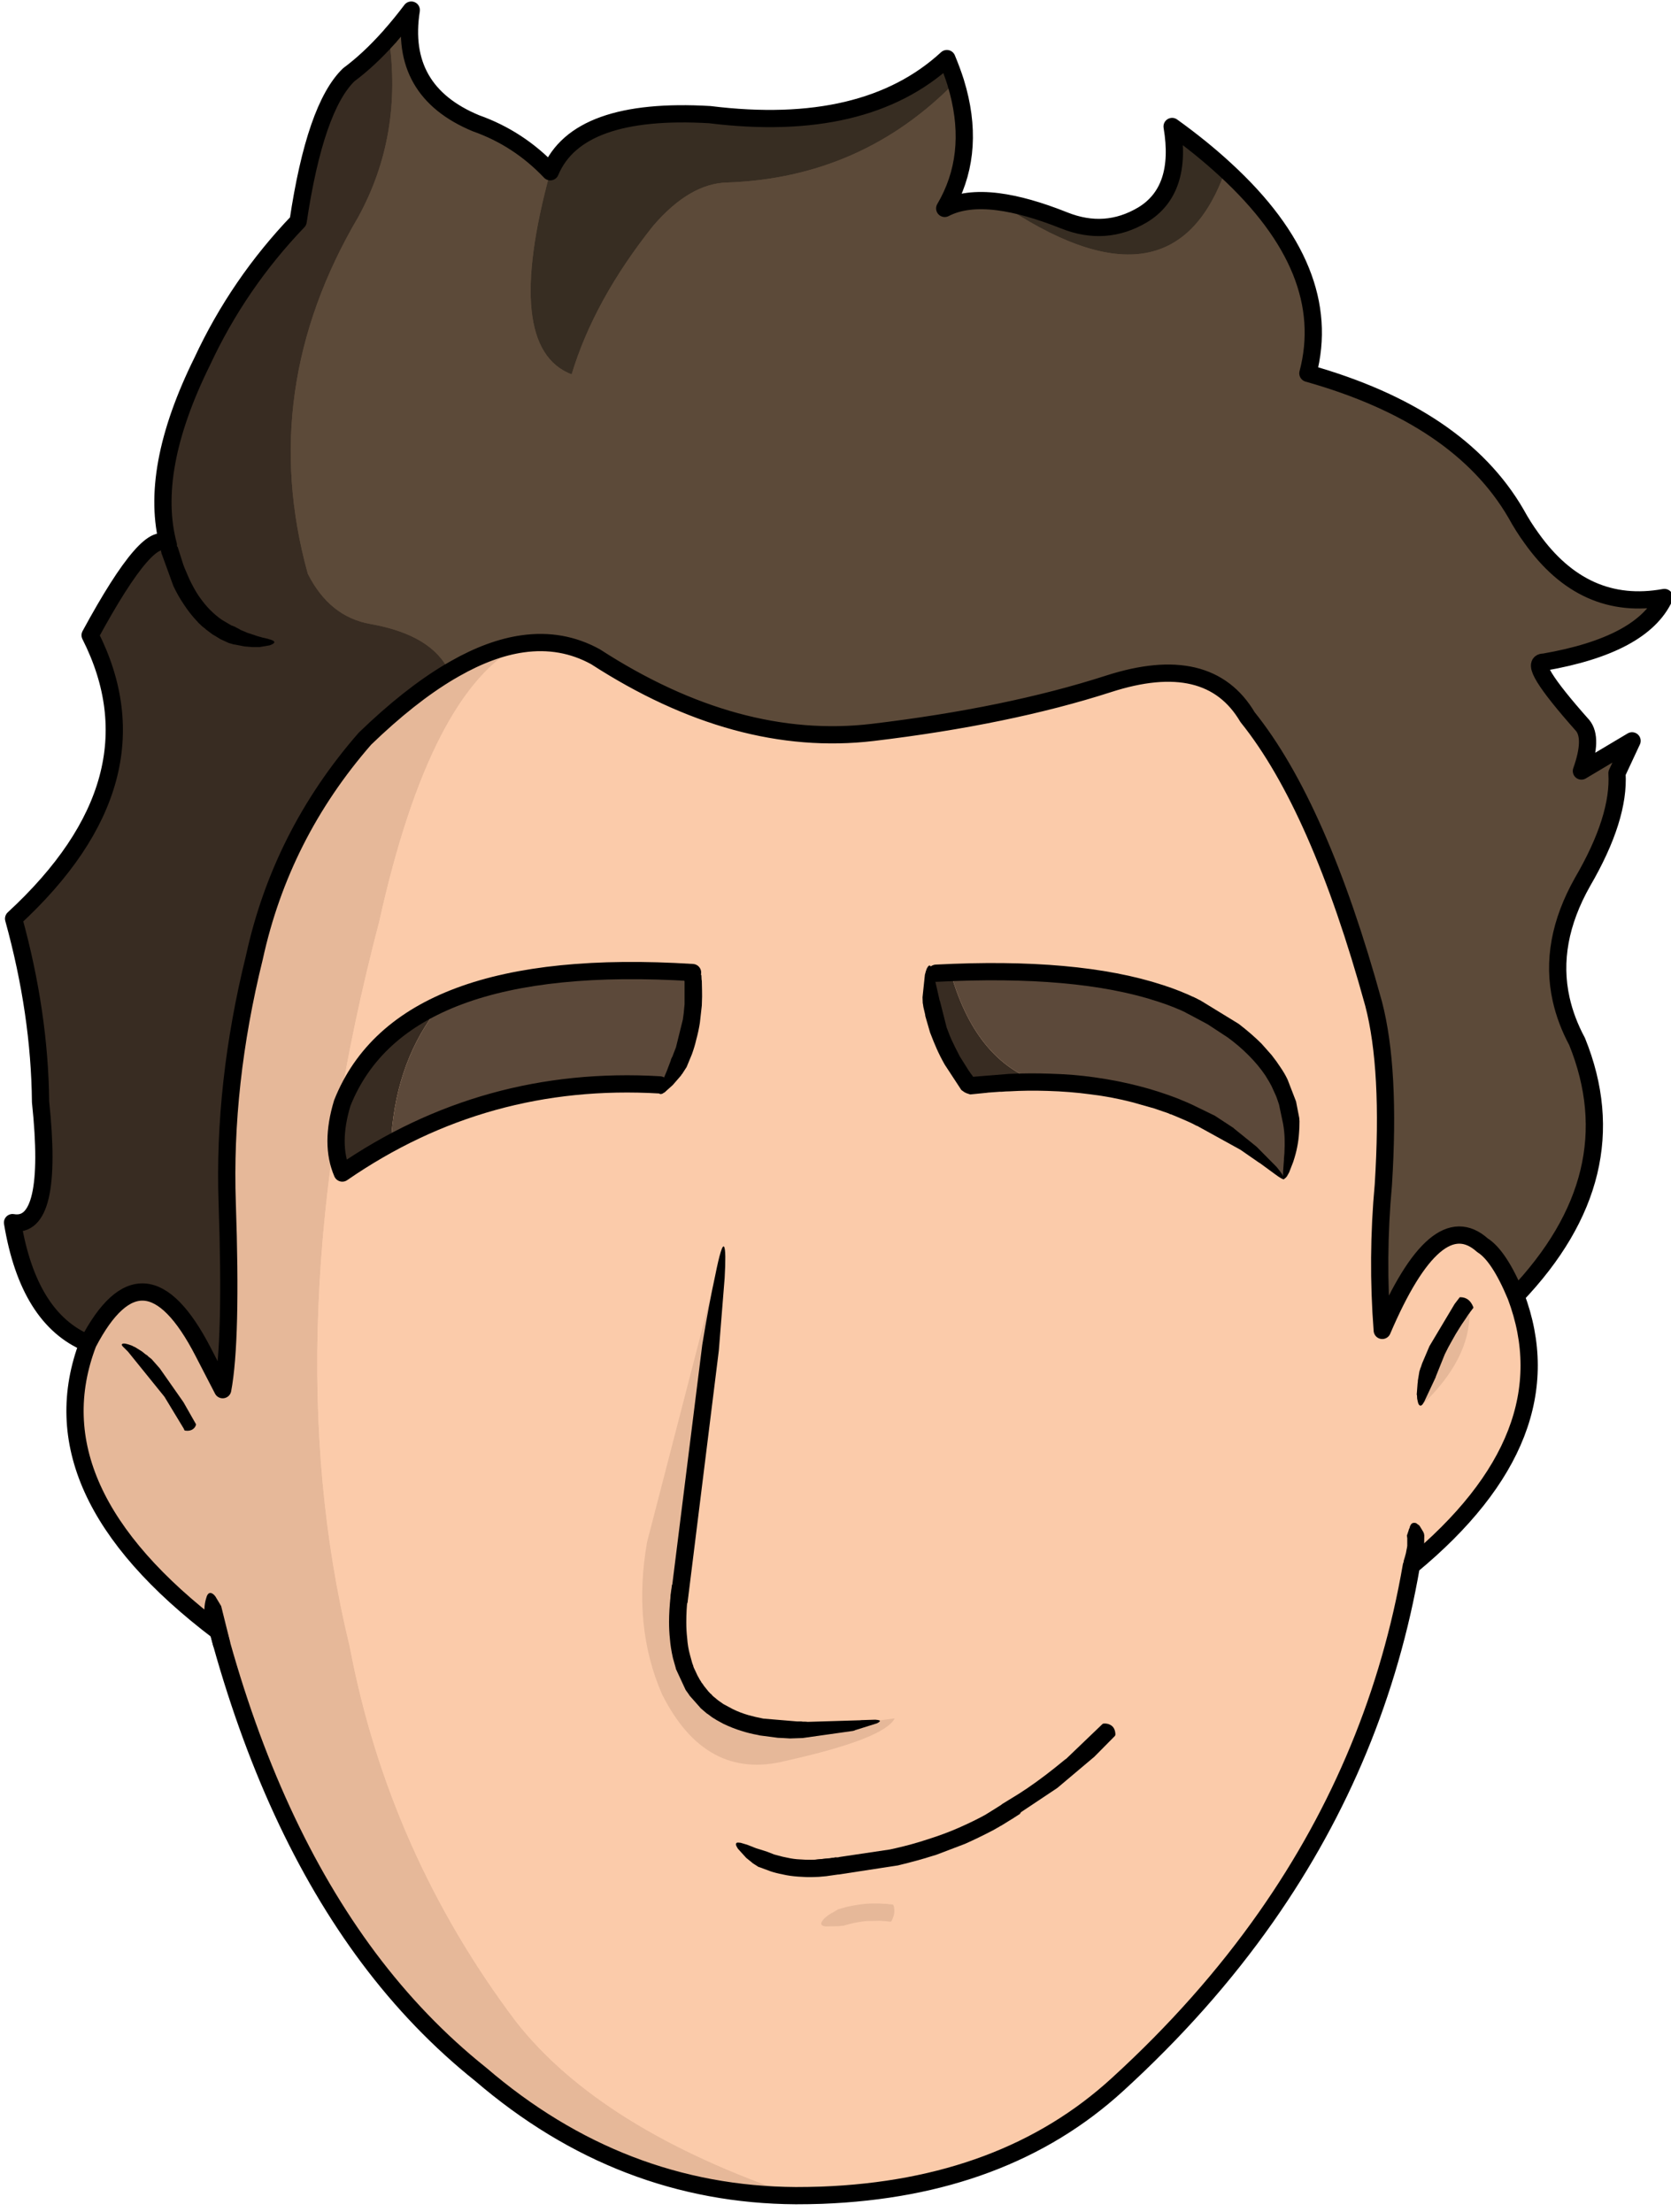
<svg xmlns="http://www.w3.org/2000/svg" version="1.1" xmlns:xlink="http://www.w3.org/1999/xlink" preserveAspectRatio="none" x="0px" y="0px" width="207px" height="274px" viewBox="0 0 207 274">
<defs>
<g id="Symbol_29_0_Layer0_0_FILL">
<path fill="#FBCBAA" stroke="none" d="
M 324.5 360.85
Q 324.524 360.83 324.55 360.8 360.992 330.678 348.75 298.25 344.85 288.9 341 286.5 330.3 276.9 317.75 306.25 316.45 289.4 318 272.5 319.7 245.65 315.75 230.5 303.15 184.7 286.5 164 277.5 148.75 254.2 156.3 230.9 163.8 199.5 167.55 168.1 171.25 135.25 150 127.45 145.7 118.3 147 110.9 148.05 102.65 152.75 102 153.1 101.35 153.5 92.1 159 81.75 169 62.3 191.3 56.1 219.75 48.85 249.1 49.8 276.7 50.9 308.6 48.75 320
L 44.2 311.2
Q 30.4 284.5 17.5 309.25 4.5 343.3 47.7 376.05 48.169 377.786 48.65 379.5 60.862 422.704 82.6 451.8 94.2 467.3 108.6 478.8 141.1 506.7 181.7 506.95 184.7 506.95 187.7 506.85 230.05 505.25 256.35 481.15 276.45 462.8 290.85 442.25 316.85 405.15 324.5 360.85
M 150.45 222.4
L 150.45 222.3
Q 152.475 222.222 154.25 223.05 154.763 223.29 155.25 223.6 157.55 225.1 157.9 227.45 158.05 228.65 157.65 230.2 157.5 230.85 156.75 232.9 155.4 236.75 154.7 240.45 154.2 243.2 153.9 244.1 153.3 246.1 152.15 247.25 150.549 248.886 147.8 249.15 146.734 249.301 145.45 249.2 145.011 249.166 144.45 249.05 143.39 248.931 141.9 248.6 139.4 248.1 138.35 247.95 135.25 247.55 131.3 248.15 128.95 248.55 124.3 249.7 117.896 251.339 113.85 252.55 112.622 252.955 111.6 253.3 109.5 254 105.9 255.4 101.9 256.95 100.25 257.55 97.5 258.55 96.1 259.05 93.7 259.95 92.05 260.75 90.4 261.6 89.6 262 89.5 262.05 89.4 262.1 88.55 262.75 87.75 263.4 86.2 264.55 84.9 265.45 82.8 266.95 81.3 267.3 80.623 267.469 79.9 267.45 79.001 267.446 78.05 267.1 76.4 266.55 75.35 265.25 75.288 265.179 75.2 265.1 74.706 264.473 74.4 263.7 74.112 263.031 74 262.25 73.75 260.55 74.4 258.95 74.6 258.5 75.3 257.25 75.349 257.171 75.4 257.1 75.568 256.817 75.7 256.55 76.02 255.972 76.15 255.55 76.35 255 76.5 254.1 76.587 253.522 76.65 253.1 76.708 252.811 76.75 252.6 77.25 250.2 79.05 247.25 82.59 241.635 88.45 237.15 89.788 236.159 91.25 235.2 94.65 232.95 97.45 232.4
L 97.5 232.55
Q 97.7 232.55 97.9 232.55 98.1 232.55 98.3 232.6 98.8 232.05 99.4 231.6 100.45 230.85 102.25 230.15 103.25 229.75 105.3 228.95 106.65 228.4 109.25 227.1 110.207 226.669 111.15 226.3 113.474 225.531 115.85 225.25 117.264 225.085 118.7 225.1 118.7 225.05 118.75 225.05
L 118.75 225 118.8 225
Q 119.069 224.791 119.35 224.6 120.014 224.18 120.75 223.9 122.05 223.4 124.8 223.2 128.95 222.9 135.25 222.9
L 135.25 222.7
Q 136.6 222.85 138.9 222.75 141.7 222.65 142.5 222.65 143.363 222.685 144.15 222.75 145.639 222.974 146.85 223.4 147.2 223.1 147.65 222.85
L 147.7 222.8
Q 149.125 222.057 150.45 222.4
M 284.25 237.55
L 284.35 237.65
Q 284.569 237.836 284.75 238 287.95 240.85 291.4 245.95 294.5 250.65 294.8 253.85 294.85 254.3 294.85 254.8 295.8 255.75 296.15 257.15 296.3 257.8 296.35 258.75 296.35 259.25 296.35 260.35 296.35 260.95 296.4 262.15 296.35 263.05 295.95 263.85
L 296.15 264.45
Q 296.371 265.111 296.4 265.55 296.45 265.717 296.45 265.85
L 296.25 266.75
Q 296.229 266.795 296.2 266.85 295.823 267.621 295.35 268 295.2 268.15 295.05 268.25
L 295.45 268.75 295.5 269 295.6 269.1 295.6 269.4 295.65 269.5 295.6 269.75 295.5 270
Q 295.47 270.049 295.45 270.1 295.34 270.26 295.3 270.3 295.1 270.5 295 270.5
L 294.95 270.55
Q 294.85 270.5 294.65 270.6
L 294.45 270.55 294.05 270.4 293.95 270.35 293.9 270.25 293.75 270.1 293.7 269.9 293.45 269.55 293.4 269.45 293.35 269.3 293.15 268.95 293.05 268.7
Q 292.788 268.652 292.5 268.55 292.214 268.481 291.9 268.35
L 291.35 268 291 267.55
Q 290.71 267.177 290.5 266.8 290.484 266.727 290.45 266.65 290.347 266.599 290.2 266.55 290.122 266.524 290 266.5 288.5 266.1 287.55 264.95
L 286 263.15
Q 285.924 263.142 285.85 263.1 283.462 262.844 280.7 261.1 276.7 258.2 274.7 256.9 270.2 254.05 263.1 252.75 254.75 251.6 250.6 250.95 248.4 250.55 246.55 250.25 246.45 250.25 246.35 250.25 243.7 249.75 241.75 249.45 241.55 249.4 241.4 249.4
L 242.75 249.65
Q 241.2 249.4 239.9 249.2 237.722 248.882 236.05 248.65 232.814 248.216 231.65 248.15 229.9 248.1 228.35 248.15 225.7 248.25 224.95 248.25 223 248.15 221.7 247.45 219.45 246.3 217.95 242.65 215.75 237.15 215.4 236.65 215.332 236.548 214.35 235.25 213.938 234.695 213.3 233.85 212 232.2 211.6 230.85 210.95 228.65 212.25 226.45 212.444 226.117 212.65 225.8 213.848 224.215 215.75 223.75 216.25 223.65 217.65 223.55
L 217.7 223.55
Q 218.85 223.45 219.5 223.25 219.564 223.237 219.7 223.15 220.227 222.968 221.6 222.3
L 220.5 222.65
Q 222.35 222 222.55 221.95 223.2 221.75 223.75 221.8
L 223.7 222.1
Q 224.6 222.15 225.5 222.2 238.196 222.908 246.5 224 247.592 224.15 248.6 224.3 262.25 226.35 272.55 230.65 273.137 230.897 273.7 231.15 274.853 231.662 275.9 232.2 280.861 234.639 284.25 237.55 Z"/>

<path fill="#5C493A" stroke="none" d="
M 284.35 237.65
L 284.25 237.55
Q 280.861 234.639 275.9 232.2 274.853 231.662 273.7 231.15 273.137 230.897 272.55 230.65 262.25 226.35 248.6 224.3 247.592 224.15 246.5 224 238.196 222.908 225.5 222.2 224.6 222.15 223.7 222.1
L 223.75 221.8
Q 223.2 221.75 222.55 221.95 222.35 222 220.5 222.65
L 221.6 222.3
Q 220.227 222.968 219.7 223.15 219.564 223.237 219.5 223.25 218.85 223.45 217.7 223.55
L 217.65 223.55
Q 216.25 223.65 215.75 223.75 213.848 224.215 212.65 225.8 212.444 226.117 212.25 226.45 210.95 228.65 211.6 230.85 212 232.2 213.3 233.85 213.938 234.695 214.35 235.25 215.332 236.548 215.4 236.65 215.75 237.15 217.95 242.65 219.45 246.3 221.7 247.45 223 248.15 224.95 248.25 225.7 248.25 228.35 248.15 229.9 248.1 231.65 248.15 232.814 248.216 236.05 248.65 237.722 248.882 239.9 249.2 241.2 249.4 242.75 249.65
L 241.4 249.4
Q 241.55 249.4 241.75 249.45 243.7 249.75 246.35 250.25 246.45 250.25 246.55 250.25 248.4 250.55 250.6 250.95 254.75 251.6 263.1 252.75 270.2 254.05 274.7 256.9 276.7 258.2 280.7 261.1 283.462 262.844 285.85 263.1 285.924 263.142 286 263.15
L 287.55 264.95
Q 288.5 266.1 290 266.5 290.122 266.524 290.2 266.55 290.347 266.599 290.45 266.65 290.484 266.727 290.5 266.8 290.71 267.177 291 267.55
L 291.35 268 291.9 268.35
Q 292.214 268.481 292.5 268.55 292.788 268.652 293.05 268.7
L 293.15 268.95 293.35 269.3 293.4 269.45 293.45 269.55 293.7 269.9 293.75 270.1 293.9 270.25 293.95 270.35 294.05 270.4 294.45 270.55 294.65 270.6
Q 294.85 270.5 294.95 270.55
L 295 270.5
Q 295.1 270.5 295.3 270.3 295.34 270.26 295.45 270.1 295.47 270.049 295.5 270
L 295.6 269.75 295.65 269.5 295.6 269.4 295.6 269.1 295.5 269 295.45 268.75 295.05 268.25
Q 295.2 268.15 295.35 268 295.823 267.621 296.2 266.85 296.229 266.795 296.25 266.75
L 296.45 265.85
Q 296.45 265.717 296.4 265.55 296.371 265.111 296.15 264.45
L 295.95 263.85
Q 296.35 263.05 296.4 262.15 296.35 260.95 296.35 260.35 296.35 259.25 296.35 258.75 296.3 257.8 296.15 257.15 295.8 255.75 294.85 254.8 294.85 254.3 294.8 253.85 294.5 250.65 291.4 245.95 287.95 240.85 284.75 238 284.569 237.836 284.35 237.65
M 150.45 222.3
L 150.45 222.4
Q 149.125 222.057 147.7 222.8
L 147.65 222.85
Q 147.2 223.1 146.85 223.4 145.639 222.974 144.15 222.75 143.363 222.685 142.5 222.65 141.7 222.65 138.9 222.75 136.6 222.85 135.25 222.7
L 135.25 222.9
Q 128.95 222.9 124.8 223.2 122.05 223.4 120.75 223.9 120.014 224.18 119.35 224.6 119.069 224.791 118.8 225
L 118.75 225 118.75 225.05
Q 118.7 225.05 118.7 225.1 117.264 225.085 115.85 225.25 113.474 225.531 111.15 226.3 110.207 226.669 109.25 227.1 106.65 228.4 105.3 228.95 103.25 229.75 102.25 230.15 100.45 230.85 99.4 231.6 98.8 232.05 98.3 232.6 98.1 232.55 97.9 232.55 97.7 232.55 97.5 232.55
L 97.45 232.4
Q 94.65 232.95 91.25 235.2 89.788 236.159 88.45 237.15 82.59 241.635 79.05 247.25 77.25 250.2 76.75 252.6 76.708 252.811 76.65 253.1 76.587 253.522 76.5 254.1 76.35 255 76.15 255.55 76.02 255.972 75.7 256.55 75.568 256.817 75.4 257.1 75.349 257.171 75.3 257.25 74.6 258.5 74.4 258.95 73.75 260.55 74 262.25 74.112 263.031 74.4 263.7 74.706 264.473 75.2 265.1 75.288 265.179 75.35 265.25 76.4 266.55 78.05 267.1 79.001 267.446 79.9 267.45 80.623 267.469 81.3 267.3 82.8 266.95 84.9 265.45 86.2 264.55 87.75 263.4 88.55 262.75 89.4 262.1 89.5 262.05 89.6 262 90.4 261.6 92.05 260.75 93.7 259.95 96.1 259.05 97.5 258.55 100.25 257.55 101.9 256.95 105.9 255.4 109.5 254 111.6 253.3 112.622 252.955 113.85 252.55 117.896 251.339 124.3 249.7 128.95 248.55 131.3 248.15 135.25 247.55 138.35 247.95 139.4 248.1 141.9 248.6 143.39 248.931 144.45 249.05 145.011 249.166 145.45 249.2 146.734 249.301 147.8 249.15 150.549 248.886 152.15 247.25 153.3 246.1 153.9 244.1 154.2 243.2 154.7 240.45 155.4 236.75 156.75 232.9 157.5 230.85 157.65 230.2 158.05 228.65 157.9 227.45 157.55 225.1 155.25 223.6 154.763 223.29 154.25 223.05 152.475 222.222 150.45 222.3 Z"/>

<path fill="#5C4A39" stroke="none" d="
M 352.35 122.45
Q 350.45 119.85 348.75 116.75 335.6 94.15 300.5 84.25 306.8 60.4 281.4 37.05 275.95 32 269 27 271.5 41.85 262.15 47.5 253.55 52.6 244 48.8 235.25 45.3 228.6 44.45 221.05 43.5 216.25 46 223.35 33.95 219.35 18.75 219.05 17.7 218.75 16.65 217.9 14 216.75 11.25 197.8 28.7 161.75 24.25 131.05 22.45 124.75 37.5 117.4 29.75 107.5 26.25 89.55 18.8 92.5 0 90.05 3.25 87.6 6 87.55 6.05 87.5 6.15 87.4 6.25 87.3 6.35 82.65 11.55 78 15 70.2 22.55 66.25 49 52.4 63.45 44 81.5 31.5 106.8 36.15 124.1 32 119.2 18 145 35.05 178.65 0.25 210.75 6.3 232.65 6.5 253.25 9.65 282.95 0 281.25 3.7 303.55 17.5 309.25 30.4 284.5 44.2 311.2
L 48.75 320
Q 50.9 308.6 49.8 276.7 48.85 249.1 56.1 219.75 62.3 191.3 81.75 169 92.1 159 101.35 153.5 102 153.1 102.65 152.75 110.9 148.05 118.3 147 127.45 145.7 135.25 150 168.1 171.25 199.5 167.55 230.9 163.8 254.2 156.3 277.5 148.75 286.5 164 303.15 184.7 315.75 230.5 319.7 245.65 318 272.5 316.45 289.4 317.75 306.25 330.3 276.9 341 286.5 344.85 288.9 348.75 298.25 375.5 270.25 362.95 239.25 360.35 234.4 359.25 229.45 356.3 216.25 364.2 202.25 372.85 187.4 372.2 177
L 375.7 169.5 363.95 176.5
Q 366.65 168.9 364.25 165.95 351.05 151.1 355.25 151.25 378.05 147.3 383.2 136.25 364.55 139.65 352.35 122.45 Z"/>
</g>

<g id="Symbol_29_0_Layer0_1_FILL">
<path fill="#E6B899" stroke="none" d="
M 102.65 152.75
Q 102 153.1 101.35 153.5 92.1 159 81.75 169 62.3 191.3 56.1 219.75 48.85 249.1 49.8 276.7 50.9 308.6 48.75 320
L 44.2 311.2
Q 30.4 284.5 17.5 309.25 4.5 343.3 47.7 376.05 60 421.55 82.6 451.8 94.2 467.3 108.6 478.8 141.1 506.7 181.7 506.95 136.35 491.6 116.7 466.45 87.25 427.3 78.2 379.5 60.3 305.9 85.05 211.5 97 157.55 118.3 147 110.9 148.05 102.65 152.75 Z"/>

<path fill="#382C22" stroke="none" d="
M 78 15
Q 70.2 22.55 66.25 49 52.4 63.45 44 81.5 31.5 106.8 36.15 124.1 32 119.2 18 145 35.05 178.65 0.25 210.75 6.3 232.65 6.5 253.25 9.65 282.95 0 281.25 3.7 303.55 17.5 309.25 30.4 284.5 44.2 311.2
L 48.75 320
Q 50.9 308.6 49.8 276.7 48.85 249.1 56.1 219.75 62.3 191.3 81.75 169 92.1 159 101.35 153.5 97.4 144.95 83.05 142.4 73.55 140.75 68.5 130.75 56.65 88 80.2 48 90.6 29 87.3 6.35 82.65 11.55 78 15 Z"/>

<path fill="#372D22" stroke="none" d="
M 218.75 16.65
Q 217.9 14 216.75 11.25 197.8 28.7 161.75 24.25 131.05 22.45 124.75 37.5 113.6 78.3 129.7 84.5 134.9 67.25 148.65 50 157.1 40.2 165.75 40 197.05 38.9 218.75 16.65
M 281.4 37.05
Q 275.95 32 269 27 271.5 41.85 262.15 47.5 253.55 52.6 244 48.8 235.25 45.3 228.6 44.45 269.1 72.2 281.4 37.05 Z"/>

<path fill="#FBCBAA" stroke="none" d="
M 324.5 360.85
Q 361 330.7 348.75 298.25 344.85 288.9 341 286.5 330.3 276.9 317.75 306.25 316.45 289.4 318 272.5 319.7 245.65 315.75 230.5 303.15 184.7 286.5 164 277.5 148.75 254.2 156.3 230.9 163.8 199.5 167.55 168.1 171.25 135.25 150 127.45 145.7 118.3 147 97 157.55 85.05 211.5 60.3 305.9 78.2 379.5 87.25 427.3 116.7 466.45 136.35 491.6 181.7 506.95 184.7 506.95 187.7 506.85 230.05 505.25 256.35 481.15 276.45 462.8 290.85 442.25 316.85 405.15 324.5 360.85 Z"/>

<path fill="#5C4A39" stroke="none" d="
M 352.35 122.45
Q 350.45 119.85 348.75 116.75 335.6 94.15 300.5 84.25 306.8 60.4 281.4 37.05 269.1 72.2 228.6 44.45 221.05 43.5 216.25 46 223.35 33.95 219.35 18.75 219.05 17.7 218.75 16.65 197.05 38.9 165.75 40 157.1 40.2 148.65 50 134.9 67.25 129.7 84.5 113.6 78.3 124.75 37.5 117.4 29.75 107.5 26.25 89.55 18.8 92.5 0 90.05 3.25 87.6 6 87.55 6.05 87.5 6.15 87.4 6.25 87.3 6.35 90.6 29 80.2 48 56.65 88 68.5 130.75 73.55 140.75 83.05 142.4 97.4 144.95 101.35 153.5 102 153.1 102.65 152.75 110.9 148.05 118.3 147 127.45 145.7 135.25 150 168.1 171.25 199.5 167.55 230.9 163.8 254.2 156.3 277.5 148.75 286.5 164 303.15 184.7 315.75 230.5 319.7 245.65 318 272.5 316.45 289.4 317.75 306.25 330.3 276.9 341 286.5 344.85 288.9 348.75 298.25 375.5 270.25 362.95 239.25 360.35 234.4 359.25 229.45 356.3 216.25 364.2 202.25 372.85 187.4 372.2 177
L 375.7 169.5 363.95 176.5
Q 366.65 168.9 364.25 165.95 351.05 151.1 355.25 151.25 378.05 147.3 383.2 136.25 364.55 139.65 352.35 122.45 Z"/>
</g>

<g id="Symbol_29_0_Layer0_1_MEMBER_0_STROKES_1_FILL">
<path fill="#000000" stroke="none" d="
M 239.2 336.65
L 238.65 336.4 238.5 336.3
Q 237.4 335.9 237.05 335.85
L 236.75 335.8 236.5 335.8
Q 236.3 335.8 236.2 335.9 235.95 336.05 236.3 336.45
L 237.55 337.7 246 348.15 250.45 355.5 250.65 355.95 250.85 356
Q 251.9 356.15 252.6 355.65 253.15 355.25 253.3 354.65 253.35 354.55 253.3 354.5
L 250.4 349.4 244.9 341.55 243 339.4 242.3 338.85 242 338.55 241.6 338.3 240.8 337.65 239.2 336.65 Z"/>
</g>

<g id="Symbol_29_0_Layer0_1_MEMBER_1_STROKES_1_FILL">
<path fill="#000000" stroke="none" d="
M 401.8 455
L 401.55 455 400.15 455.25 399.95 455.25 396.45 455.55
Q 394.45 455.55 393.4 455.45 392 455.4 390.45 455.05 389.55 454.9 387.95 454.45
L 387.4 454.3 385.75 453.65 383.2 452.85
Q 380.95 451.95 381 452
L 379.65 451.6
Q 378.95 451.5 378.75 451.6 378.45 451.8 378.65 452.3
L 378.8 452.6 378.9 452.75 379 452.95 380.95 455.1 382.25 456.15 382.4 456.3 383.8 457.2 383.85 457.2
Q 383.85 457.25 384 457.25
L 386.55 458.2
Q 387.7 458.6 389.5 458.95 390.95 459.3 393 459.45 394.95 459.6 396.45 459.55 397.7 459.55 399.5 459.35
L 402.3 458.95 402.5 458.95 402.65 458.75
Q 403.45 456.45 401.9 455.05 401.8 454.85 401.8 455 Z"/>
</g>

<g id="Symbol_29_0_Layer0_1_MEMBER_2_STROKES_1_FILL">
<path fill="#000000" stroke="none" d="
M 463.6 424.05
L 455.2 432.1 454.9 432.3 452.5 434.25
Q 448.1 437.75 444.25 440.2
L 440.35 442.6 440.05 442.85 434.1 446.7
Q 432.8 447.5 433.1 447.35 431.25 448.7 431.15 448.8 430.3 449.45 430.25 449.8 430.2 450.15 431 450.1 431.55 450.1 432.2 449.9 433.1 449.7 434 449.4
L 435.3 449 441.8 446.4 442 446.3 453.1 438.9 461.7 431.65 466.5 426.8 466.6 426.5
Q 466.55 424.9 465.5 424.3 464.75 423.85 463.8 423.95
L 463.6 424.05 Z"/>
</g>

<g id="Symbol_29_0_Layer0_1_MEMBER_3_STROKES_1_FILL">
<path fill="#000000" stroke="none" d="
M 442.15 441.6
L 436.35 445.15
Q 433.7 446.6 430.3 448.1 427 449.55 423.05 450.8 419.4 452 415.65 452.85
L 414.3 453.15 402.55 454.9 402.4 454.95 392.05 456.05
Q 391.5 456.05 391.25 456.1
L 386.95 456.55
Q 385.45 456.8 385.15 457.05 384.85 457.35 385.9 457.7
L 388.7 458.25 402.45 458.95 416.15 456.85
Q 420.7 455.75 424 454.7
L 425 454.4 431.7 451.85
Q 434.75 450.5 438.2 448.7
L 439.7 447.85 439.85 447.75 440.15 447.6 442.65 446.05 442.85 445.95 443.05 445.8 444.45 444.9 444.65 444.55
Q 445.3 442.7 444.35 441.95 443.7 441.4 442.45 441.5 442.35 441.5 442.15 441.6 Z"/>
</g>

<g id="Symbol_29_0_Layer0_1_MEMBER_4_FILL">
<path fill="#382C22" stroke="none" d="
M 97.9 232.55
Q 97.7 232.55 97.5 232.55
L 97.45 232.4
Q 94.65 232.95 91.25 235.2 83.4 240.35 79.05 247.25 77.25 250.2 76.75 252.6 76.65 253.1 76.5 254.1 76.35 255 76.15 255.55 75.95 256.2 75.3 257.25 74.6 258.5 74.4 258.95 73.75 260.55 74 262.25 74.25 264 75.35 265.25 76.4 266.55 78.05 267.1 79.7 267.7 81.3 267.3 82.8 266.95 84.9 265.45 86.2 264.55 87.75 263.4 88.55 245.15 97.9 232.55 Z"/>

<path fill="#5C493A" stroke="none" d="
M 150.45 222.3
L 150.45 222.4
Q 149.1 222.05 147.65 222.85 147.2 223.1 146.85 223.4 145 222.75 142.5 222.65 141.7 222.65 138.9 222.75 136.6 222.85 135.25 222.7
L 135.25 222.9
Q 128.95 222.9 124.8 223.2 122.05 223.4 120.75 223.9 119.7 224.3 118.8 225
L 118.75 225 118.75 225.05
Q 118.7 225.05 118.7 225.1 113.8 225.05 109.25 227.1 106.65 228.4 105.3 228.95 103.25 229.75 102.25 230.15 100.45 230.85 99.4 231.6 98.8 232.05 98.3 232.6 98.1 232.55 97.9 232.55 88.55 245.15 87.75 263.4 88.55 262.75 89.4 262.1 89.5 262.05 89.6 262 90.4 261.6 92.05 260.75 93.7 259.95 96.1 259.05 97.5 258.55 100.25 257.55 101.9 256.95 105.9 255.4 109.5 254 111.6 253.3 115.9 251.85 124.3 249.7 128.95 248.55 131.3 248.15 135.25 247.55 138.35 247.95 139.4 248.1 141.9 248.6 144.15 249.1 145.45 249.2 149.9 249.55 152.15 247.25 153.3 246.1 153.9 244.1 154.2 243.2 154.7 240.45 155.4 236.75 156.75 232.9 157.5 230.85 157.65 230.2 158.05 228.65 157.9 227.45 157.55 225.1 155.25 223.6 153.05 222.2 150.45 222.3 Z"/>
</g>

<g id="Symbol_29_0_Layer0_1_MEMBER_4_MEMBER_0_MEMBER_0_STROKES_1_FILL">
<path fill="#000000" stroke="none" d="
M 363.7 269.45
L 363.5 269.9 363.45 270.15 362.5 272.65
Q 361.95 274 361.4 275.25 361 276.15 360.85 276.8 360.65 277.35 360.75 277.75 360.9 278.05 361.5 277.85
L 361.8 277.65 362 277.55 363.9 275.85 365.85 273.6 365.95 273.4 366.1 273.25 367 271.85 367.05 271.8 367.15 271.6 368.35 268.7
Q 369 266.9 369.35 265.35 369.9 263.35 370.2 261.4
L 370.65 257.4
Q 370.75 254.95 370.7 253.9
L 370.65 251.65 370.6 251.4 370.55 250.35 370.35 250.2
Q 369.15 249.55 368 249.8 367.15 250 366.65 250.55
L 366.55 250.7 366.6 251.65 366.65 251.85 366.65 257.1
Q 366.45 259.5 366.25 260.65
L 364.65 267.1 363.8 269.3 363.7 269.45 Z"/>
</g>

<g id="Symbol_29_0_Layer0_1_MEMBER_5_FILL">
<path fill="#382C22" stroke="none" d="
M 217.7 223.55
L 217.65 223.55
Q 216.25 223.65 215.75 223.75 213.5 224.3 212.25 226.45 210.95 228.65 211.6 230.85 212 232.2 213.3 233.85 215.3 236.5 215.4 236.65 215.75 237.15 217.95 242.65 219.45 246.3 221.7 247.45 223 248.15 224.95 248.25 225.7 248.25 228.35 248.15 229.9 248.1 231.65 248.15 233.4 248.25 239.9 249.2 223.85 244.9 217.7 223.55 Z"/>

<path fill="#5C493A" stroke="none" d="
M 291.4 245.95
Q 287.95 240.85 284.75 238 280.15 233.85 272.55 230.65 262.25 226.35 248.6 224.3 239.85 223 225.5 222.2 224.6 222.15 223.7 222.1
L 223.75 221.8
Q 223.2 221.75 222.55 221.95 222.35 222 220.5 222.65
L 221.6 222.3
Q 219.75 223.2 219.5 223.25 218.85 223.45 217.7 223.55 223.85 244.9 239.9 249.2 241.2 249.4 242.75 249.65
L 241.4 249.4
Q 241.55 249.4 241.75 249.45 243.7 249.75 246.35 250.25 246.45 250.25 246.55 250.25 248.4 250.55 250.6 250.95 254.75 251.6 263.1 252.75 270.2 254.05 274.7 256.9 276.7 258.2 280.7 261.1 283.55 262.9 286 263.15
L 287.55 264.95
Q 288.5 266.1 290 266.5 290.25 266.55 290.45 266.65 290.65 267.1 291 267.55
L 291.35 268 291.9 268.35
Q 292.5 268.6 293.05 268.7
L 293.15 268.95 293.35 269.3 293.4 269.45 293.45 269.55 293.7 269.9 293.75 270.1 293.9 270.25 293.95 270.35 294.05 270.4 294.45 270.55 294.65 270.6
Q 294.85 270.5 294.95 270.55
L 295 270.5
Q 295.1 270.5 295.3 270.3 295.35 270.25 295.5 270
L 295.6 269.75 295.65 269.5 295.6 269.1 295.5 269 295.45 268.75 295.05 268.25
Q 295.2 268.15 295.35 268 295.85 267.6 296.25 266.75
L 296.45 265.85
Q 296.45 265.35 296.15 264.45
L 295.95 263.85
Q 296.35 263.05 296.4 262.15 296.35 260.95 296.35 260.35 296.35 259.25 296.35 258.75 296.3 257.8 296.15 257.15 295.8 255.75 294.85 254.8 294.85 254.3 294.8 253.85 294.5 250.65 291.4 245.95 Z"/>
</g>

<g id="Symbol_29_0_Layer0_1_MEMBER_5_MEMBER_0_MEMBER_0_STROKES_1_FILL">
<path fill="#000000" stroke="none" d="
M 427.45 262.5
L 425.9 256.4 425.8 256.15 424.55 250.65
Q 424.4 249.85 424.15 249.05 423.85 248.3 423.6 248.15 423.3 248 423 248.55
L 422.8 248.9 422.75 249.1 422.65 249.35 422.4 250.25 421.85 255.5 421.9 256.85 421.95 257.05 422.05 257.75 422.45 259.45 422.5 259.85 423.6 263.65
Q 424.5 266 425.15 267.45 425.9 269.15 427 271.1
L 430.8 276.9 431 277.1 431.2 277.15
Q 432.6 277.05 433.4 276.2 434 275.6 434.15 274.8 434.2 274.7 434.15 274.65
L 434.1 274.55
Q 434 274.55 434 274.4
L 433.55 273.9 433.45 273.7 432.95 273.05 432.8 272.8 432.6 272.55 430.5 269.2
Q 429.25 266.8 428.85 265.9 428.25 264.7 427.45 262.5 Z"/>
</g>

<g id="Symbol_29_0_Layer0_1_MEMBER_5_MEMBER_0_MEMBER_1_STROKES_1_FILL">
<path fill="#000000" stroke="none" d="
M 440.15 277.4
Q 441.25 277.3 442 277.3 446.2 277.05 450.85 277.2 456.05 277.35 460.85 278 465.8 278.6 470.6 279.85
L 475 281.1 475.25 281.15 478.9 282.4 479.3 282.6 479.55 282.65 482.05 283.7
Q 483.9 284.5 484.5 284.8
L 485.35 285.25 485.75 285.4 485.9 285.5 495.6 290.85 500 293.9 500.05 293.9 503.6 296.5
Q 505.15 297.65 505.6 297.7 506.1 297.8 505.3 296.55
L 504.6 295.6 504.5 295.5 504.4 295.35 504 294.85 499.35 290.15 494.2 286 494 285.8 489.65 282.95 484.3 280.35
Q 483.6 280 480.9 278.9 476.6 277.25 472.15 276.1 467.15 274.8 461.75 274.05 456.9 273.35 451.2 273.2 446.8 273.05 441.95 273.25
L 432.6 274 432.15 274.25
Q 430.25 275.65 430.8 276.75 431.25 277.55 432.7 277.95 432.9 278.05 433.1 278
L 436.6 277.65 436.75 277.65 436.95 277.6 439.7 277.4 440.15 277.4 Z"/>
</g>

<g id="Symbol_29_0_Layer0_1_MEMBER_5_MEMBER_0_MEMBER_2_STROKES_1_FILL">
<path fill="#000000" stroke="none" d="
M 484.35 255.45
Q 482.65 255.9 482.45 257.05 482.25 257.9 482.8 258.85 482.85 258.95 482.95 259.05
L 488 261.75 492.65 264.8
Q 495.2 266.65 497.45 268.9 499.8 271.25 501.4 273.65 502.4 275.25 502.8 276.05
L 503.85 278.35
Q 504 278.7 504.55 280.35
L 505.5 284.85
Q 505.8 286.55 505.85 288.25 505.9 289.75 505.8 291.7 505.65 293.25 505.7 293.1
L 505.5 295.85
Q 505.45 297 505.6 297.45 505.85 297.75 506.4 297
L 506.9 296.1 507.85 293.65
Q 508.5 291.65 508.75 290.3 509.1 288.6 509.2 286.9 509.3 285.85 509.3 284.25
L 509.25 283.5 508.5 279.65 506.55 274.6
Q 505.9 273.2 504.9 271.75 504.1 270.5 502.85 268.9
L 500.5 266.25
Q 498.25 264 495.2 261.65
L 486.3 256.2 484.7 255.45
Q 484.65 255.4 484.55 255.4 484.4 255.4 484.35 255.45 Z"/>
</g>

<g id="Symbol_29_0_Layer0_1_MEMBER_6_STROKES_1_FILL">
<path fill="#000000" stroke="none" d="
M 263.45 170.15
L 263.3 170.05 262.6 169.7 262.45 169.6 261.75 169.3 261.55 169.25 259.35 167.95
Q 258 167.05 256.55 165.6 255.25 164.3 253.85 162.25 252.85 160.75 251.75 158.45
L 250.55 155.65 250.5 155.45 250.4 155.25 249.05 151 248.85 150.85
Q 247.5 150.25 246.45 150.75 245.7 151.1 245.25 151.85 245.15 152 245.2 152.05
L 245.3 152.4 245.3 152.55 245.4 152.75 248.05 160.05
Q 249.1 162.3 250.45 164.3 251.85 166.45 253.5 168.2
L 253.7 168.4 253.8 168.55 254.75 169.45 255.4 169.95 255.6 170.15 257.2 171.35 257.4 171.45 258.95 172.4 260.9 173.3 262.1 173.65 262.25 173.65 264.55 174.1
Q 266.55 174.3 267.25 174.25
L 268.1 174.25 268.35 174.2 270.4 173.85
Q 271.25 173.55 271.45 173.25 271.6 172.9 270.95 172.65
L 270.55 172.5 270.3 172.45 270.05 172.35 268.55 172 268.3 171.9 268.15 171.9 268.05 171.85 267.5 171.7 267.25 171.6 267.15 171.6 267.1 171.55 265.25 170.95 264.45 170.6 264.3 170.55 263.6 170.25 263.55 170.2 263.45 170.15 Z"/>
</g>

<g id="Symbol_29_0_Layer0_1_MEMBER_7_STROKES_1_FILL">
<path fill="#E6B899" stroke="none" d="
M 415 465.95
L 414.45 465.85 414.15 465.85 413.4 465.75 412.95 465.75
Q 411.05 465.6 408.6 465.75 406.7 465.95 404.3 466.45
L 402.25 467.05 400.9 467.85 400.75 467.9 399.9 468.45 399.3 468.95
Q 398.85 469.3 398.6 469.75 398.35 470.05 398.35 470.45 398.45 470.75 398.85 470.9
L 399.35 471 402.35 470.95 403.1 470.85 403.45 470.85 405.1 470.4
Q 406.85 469.95 408.85 469.75
L 411.85 469.7
Q 412.45 469.7 412.7 469.75
L 413.05 469.75 413.4 469.8 413.7 469.8 413.85 469.85 413.95 469.85 414.5 469.9 414.65 469.75
Q 415.7 467.8 415.1 466.05
L 415 465.95 Z"/>
</g>

<g id="Symbol_29_0_Layer0_1_MEMBER_8_FILL">
<path fill="#E6B899" stroke="none" d="
M 147.2 355.35
Q 143.8 374.85 150.65 390.6 160.75 410.8 179.35 406.1 202.2 401 204.65 396.25 197.7 397.25 191.4 397.55 182.8 398.05 176.55 397.1 168.55 395.9 162.9 392.2 159.1 389.75 157.5 386.8 156 384.05 155.7 379.05 155.5 375.25 155.85 370.45 156.05 367.85 156.75 361.85
L 164.95 290.65
Q 165.05 289.5 165.35 288.8
L 164.8 287.35 147.2 355.35 Z"/>
</g>

<g id="Symbol_29_0_Layer0_1_MEMBER_8_MEMBER_0_STROKES_1_FILL">
<path fill="#000000" stroke="none" d="
M 374.6 337.4
L 375.95 320.55
Q 376.3 314.35 375.85 313.4 375.3 312.3 373.75 320.05 372.3 326.65 370.75 336.1
L 363.35 395.3 363.45 395.8
Q 364.3 398.1 365.55 397.8 366.4 397.6 367.2 396.2 367.35 395.9 367.35 395.8
L 374.6 337.4 Z"/>
</g>

<g id="Symbol_29_0_Layer0_1_MEMBER_8_MEMBER_1_STROKES_1_FILL">
<path fill="#000000" stroke="none" d="
M 364.2 394.05
L 363.8 394.45 363.5 394.85
Q 363.35 395 363.35 395.2
L 363.05 397.35 363.05 397.6
Q 362.7 401 362.7 403.55 362.7 405.65 362.9 407.5 363.05 409.5 363.6 411.95
L 364.25 414.25 364.3 414.5 366.55 419.35 367.3 420.4 367.45 420.65 369.8 423.3 370 423.55 371.45 424.8 371.7 424.95 372.7 425.7 373.75 426.35 375.3 427.2
Q 377.5 428.25 379.5 428.85 381.35 429.45 383.35 429.8
L 383.75 429.9 387.95 430.45 389.1 430.5
Q 389.8 430.55 390.75 430.6
L 393.7 430.5 405.4 428.85
Q 405.95 428.7 405.8 428.7
L 410.9 427.1
Q 411.45 426.85 411.55 426.65 411.9 426.35 410.55 426.25
L 407.3 426.35
Q 407.05 426.4 406.5 426.4
L 394.85 426.75
Q 394.55 426.7 394.05 426.7
L 393.7 426.7 393.4 426.65 392.4 426.65 384.6 426
Q 382.55 425.6 381.15 425.2 379.1 424.6 377.5 423.8
L 375.25 422.6 375.15 422.5 375.05 422.45 374.65 422.15 374.55 422.1 374 421.7 373.9 421.6 373.8 421.55 373.6 421.35 373.4 421.2 373.3 421.1 373.2 421.05 372.7 420.6 372.65 420.5 372.45 420.3 372.25 420.15 371.7 419.55 371.65 419.45 371.55 419.35 370.75 418.35 370.6 418.1 370.3 417.7 370.2 417.6 370.15 417.45 369.85 417
Q 369.15 415.8 368.9 415.15
L 368.45 414.2 368.4 414.05 368.35 413.95 368.3 413.7 368.1 413.2 367.55 411.2
Q 367.05 409.4 366.9 407.3 366.7 405.55 366.7 403.65 366.7 400.85 367 398.05
L 367.3 395.8 367.2 395.35 366.7 394.45 366.2 393.85
Q 365.7 393.5 365.15 393.55 364.75 393.6 364.2 394.05 Z"/>
</g>

<g id="Symbol_29_0_Layer0_1_MEMBER_9_MEMBER_0_STROKES_1_FILL">
<path fill="#000000" stroke="none" d="
M 263.65 393.3
L 262.3 391.05
Q 261.7 390.25 261.1 390.25 260.45 390.3 260.15 391.55 259.8 392.65 259.75 394.15
L 261.85 402.75 262 402.75
Q 264.3 402.8 265.65 401.85
L 265.75 401.75 263.65 393.3 Z"/>
</g>

<g id="Symbol_29_0_Layer0_1_MEMBER_10_MEMBER_0_STROKES_1_FILL">
<path fill="#000000" stroke="none" d="
M 538.05 379.55
L 537.2 378.15
Q 536.95 377.8 536.95 377.9
L 536.35 377.45
Q 535.95 377.35 535.75 377.4 535.5 377.4 535.2 377.7
L 535 378.05 534.9 378.3 534.85 378.55 534.65 378.95 534.65 379.05 534.2 380.4 534.25 380.45 534.25 380.65 534.3 380.9 534.3 382.75 534.25 383 534.25 383.15 534.2 383.3
Q 534 384.55 533.75 385.3
L 533.45 386.3 533.55 386.4
Q 535.4 387.55 537.1 387.7
L 537.2 387.65 538.2 383.9 538.25 380.25 538.2 380.1 538.2 379.9
Q 538.1 379.8 538.05 379.55 Z"/>
</g>

<g id="Symbol_29_0_Layer0_1_MEMBER_11_FILL">
<path fill="#E6B899" stroke="none" d="
M 326.75 323.75
Q 338.15 313 338 302 328.8 310.65 326.75 323.75 Z"/>
</g>

<g id="Symbol_29_0_Layer0_1_MEMBER_11_MEMBER_0_STROKES_1_FILL">
<path fill="#000000" stroke="none" d="
M 542.7 342.15
L 541 346.15 540.7 347.05 540.6 347.25 540.55 347.4 540.5 347.65 540.4 347.85 540.4 347.9 540.35 348.1 540 350.2 540 350.5 539.95 350.75 539.8 352.7
Q 539.7 353.6 539.8 353.5
L 539.85 354.35 540 355.05
Q 540.15 355.75 540.45 355.9 540.7 356.1 541.1 355.65
L 541.5 355 544.15 349.35 544.2 349.15 546.25 344.05
Q 547.1 342.3 547.8 341.1 548.9 339.1 549.5 338.2 550.1 337.2 551.15 335.7
L 551.8 334.7
Q 552 334.55 552.1 334.3
L 552.9 333.25 552.85 333.05
Q 551.95 330.8 549.85 330.8 549.7 330.8 549.7 330.85
L 548.55 332.35 542.7 342.15 Z"/>
</g>

<path id="Symbol_29_0_Layer0_1_1_STROKES" stroke="#000000" stroke-width="4" stroke-linejoin="round" stroke-linecap="round" fill="none" d="
M 281.4 37.05
Q 306.8 60.4 300.5 84.25 335.6 94.15 348.75 116.75 350.45 119.85 352.35 122.45 364.55 139.65 383.2 136.25 378.05 147.3 355.25 151.25 351.05 151.1 364.25 165.95 366.65 168.9 363.95 176.5
L 375.7 169.5 372.2 177
Q 372.85 187.4 364.2 202.25 356.3 216.25 359.25 229.45 360.35 234.4 362.95 239.25 375.5 270.25 348.75 298.25 361 330.7 324.5 360.85 316.85 405.15 290.85 442.25 276.45 462.8 256.35 481.15 230.05 505.25 187.7 506.85 184.7 506.95 181.7 506.95 141.1 506.7 108.6 478.8 94.2 467.3 82.6 451.8 60 421.55 47.7 376.05 4.5 343.3 17.5 309.25 3.7 303.55 0 281.25 9.65 282.95 6.5 253.25 6.3 232.65 0.25 210.75 35.05 178.65 18 145 32 119.2 36.15 124.1 31.5 106.8 44 81.5 52.4 63.45 66.25 49 70.2 22.55 78 15 82.65 11.55 87.3 6.35 87.4 6.25 87.5 6.15 87.55 6.05 87.6 6 90.05 3.25 92.5 0 89.55 18.8 107.5 26.25 117.4 29.75 124.75 37.5 131.05 22.45 161.75 24.25 197.8 28.7 216.75 11.25 217.9 14 218.75 16.65 219.05 17.7 219.35 18.75 223.35 33.95 216.25 46 221.05 43.5 228.6 44.45 235.25 45.3 244 48.8 253.55 52.6 262.15 47.5 271.5 41.85 269 27 275.95 32 281.4 37.05 Z
M 118.3 147
Q 127.45 145.7 135.25 150 168.1 171.25 199.5 167.55 230.9 163.8 254.2 156.3 277.5 148.75 286.5 164 303.15 184.7 315.75 230.5 319.7 245.65 318 272.5 316.45 289.4 317.75 306.25 330.3 276.9 341 286.5 344.85 288.9 348.75 298.25
M 101.35 153.5
Q 102 153.1 102.65 152.75 110.9 148.05 118.3 147
M 17.5 309.25
Q 30.4 284.5 44.2 311.2
L 48.75 320
Q 50.9 308.6 49.8 276.7 48.85 249.1 56.1 219.75 62.3 191.3 81.75 169 92.1 159 101.35 153.5"/>

<path id="Symbol_29_0_Layer0_1_MEMBER_4_MEMBER_0_1_STROKES" stroke="#000000" stroke-width="4" stroke-linejoin="round" stroke-linecap="round" fill="none" d="
M 157.75 223.25
Q 90.25 219 76.5 253.5 73.6 263.05 76.5 269.75 109.6 246.9 150.15 249.3"/>

<path id="Symbol_29_0_Layer0_1_MEMBER_5_MEMBER_0_1_STROKES" stroke="#000000" stroke-width="4" stroke-linejoin="round" stroke-linecap="round" fill="none" d="
M 214.25 223.4
Q 246.9 221.7 266.25 228.05 270.3 229.35 273.75 231.05"/>
</defs>

<g id="dan_mc" transform="matrix( 0.534, 0, 0, 0.534, -80.55,1.25) ">
<g id="head_mc" transform="matrix( 1, 0, 0, 1, 153.75,0) ">
<g transform="matrix( 1, 0, 0, 1, 0,0) ">
<use xlink:href="#Symbol_29_0_Layer0_0_FILL"/>
</g>

<g transform="matrix( 1, 0, 0, 1, 0,0) ">
<use xlink:href="#Symbol_29_0_Layer0_1_FILL"/>

<use xlink:href="#Symbol_29_0_Layer0_1_1_STROKES"/>
</g>

<g transform="matrix( 1, 0, 0, 1, -210.75,-26.5) ">
<use xlink:href="#Symbol_29_0_Layer0_1_MEMBER_0_STROKES_1_FILL"/>
</g>

<g transform="matrix( 1, 0, 0, 1, -210.75,-26.5) ">
<use xlink:href="#Symbol_29_0_Layer0_1_MEMBER_1_STROKES_1_FILL"/>
</g>

<g transform="matrix( 1, 0, 0, 1, -210.75,-26.5) ">
<use xlink:href="#Symbol_29_0_Layer0_1_MEMBER_2_STROKES_1_FILL"/>
</g>

<g transform="matrix( 1, 0, 0, 1, -210.75,-26.5) ">
<use xlink:href="#Symbol_29_0_Layer0_1_MEMBER_3_STROKES_1_FILL"/>
</g>

<g transform="matrix( 1, 0, 0, 1, 0,0) ">
<use xlink:href="#Symbol_29_0_Layer0_1_MEMBER_4_FILL"/>
</g>

<g transform="matrix( 1, 0, 0, 1, 0,0) ">
<use xlink:href="#Symbol_29_0_Layer0_1_MEMBER_4_MEMBER_0_1_STROKES"/>
</g>

<g transform="matrix( 1, 0, 0, 1, -210.75,-26.5) ">
<use xlink:href="#Symbol_29_0_Layer0_1_MEMBER_4_MEMBER_0_MEMBER_0_STROKES_1_FILL"/>
</g>

<g transform="matrix( 1, 0, 0, 1, 0,0) ">
<use xlink:href="#Symbol_29_0_Layer0_1_MEMBER_5_FILL"/>
</g>

<g transform="matrix( 1, 0, 0, 1, 0,0) ">
<use xlink:href="#Symbol_29_0_Layer0_1_MEMBER_5_MEMBER_0_1_STROKES"/>
</g>

<g transform="matrix( 1, 0, 0, 1, -210.75,-26.5) ">
<use xlink:href="#Symbol_29_0_Layer0_1_MEMBER_5_MEMBER_0_MEMBER_0_STROKES_1_FILL"/>
</g>

<g transform="matrix( 1, 0, 0, 1, -210.75,-26.5) ">
<use xlink:href="#Symbol_29_0_Layer0_1_MEMBER_5_MEMBER_0_MEMBER_1_STROKES_1_FILL"/>
</g>

<g transform="matrix( 1, 0, 0, 1, -210.75,-26.5) ">
<use xlink:href="#Symbol_29_0_Layer0_1_MEMBER_5_MEMBER_0_MEMBER_2_STROKES_1_FILL"/>
</g>

<g transform="matrix( 1, 0, 0, 1, -210.75,-26.5) ">
<use xlink:href="#Symbol_29_0_Layer0_1_MEMBER_6_STROKES_1_FILL"/>
</g>

<g transform="matrix( 1, 0, 0, 1, -210.75,-26.5) ">
<use xlink:href="#Symbol_29_0_Layer0_1_MEMBER_7_STROKES_1_FILL"/>
</g>

<g transform="matrix( 1, 0, 0, 1, 0,0) ">
<use xlink:href="#Symbol_29_0_Layer0_1_MEMBER_8_FILL"/>
</g>

<g transform="matrix( 1, 0, 0, 1, -210.75,-26.5) ">
<use xlink:href="#Symbol_29_0_Layer0_1_MEMBER_8_MEMBER_0_STROKES_1_FILL"/>
</g>

<g transform="matrix( 1, 0, 0, 1, -210.4,-29.7) ">
<use xlink:href="#Symbol_29_0_Layer0_1_MEMBER_8_MEMBER_1_STROKES_1_FILL"/>
</g>

<g transform="matrix( 1, 0, 0, 1, -215.25,-23.1) ">
<use xlink:href="#Symbol_29_0_Layer0_1_MEMBER_9_MEMBER_0_STROKES_1_FILL"/>
</g>

<g transform="matrix( 1, 0, 0, 1, -210.75,-26.5) ">
<use xlink:href="#Symbol_29_0_Layer0_1_MEMBER_10_MEMBER_0_STROKES_1_FILL"/>
</g>

<g transform="matrix( 1, 0, 0, 1, 0,0) ">
<use xlink:href="#Symbol_29_0_Layer0_1_MEMBER_11_FILL"/>
</g>

<g transform="matrix( 1, 0, 0, 1, -214,-32.25) ">
<use xlink:href="#Symbol_29_0_Layer0_1_MEMBER_11_MEMBER_0_STROKES_1_FILL"/>
</g>
</g>
</g>
</svg>
